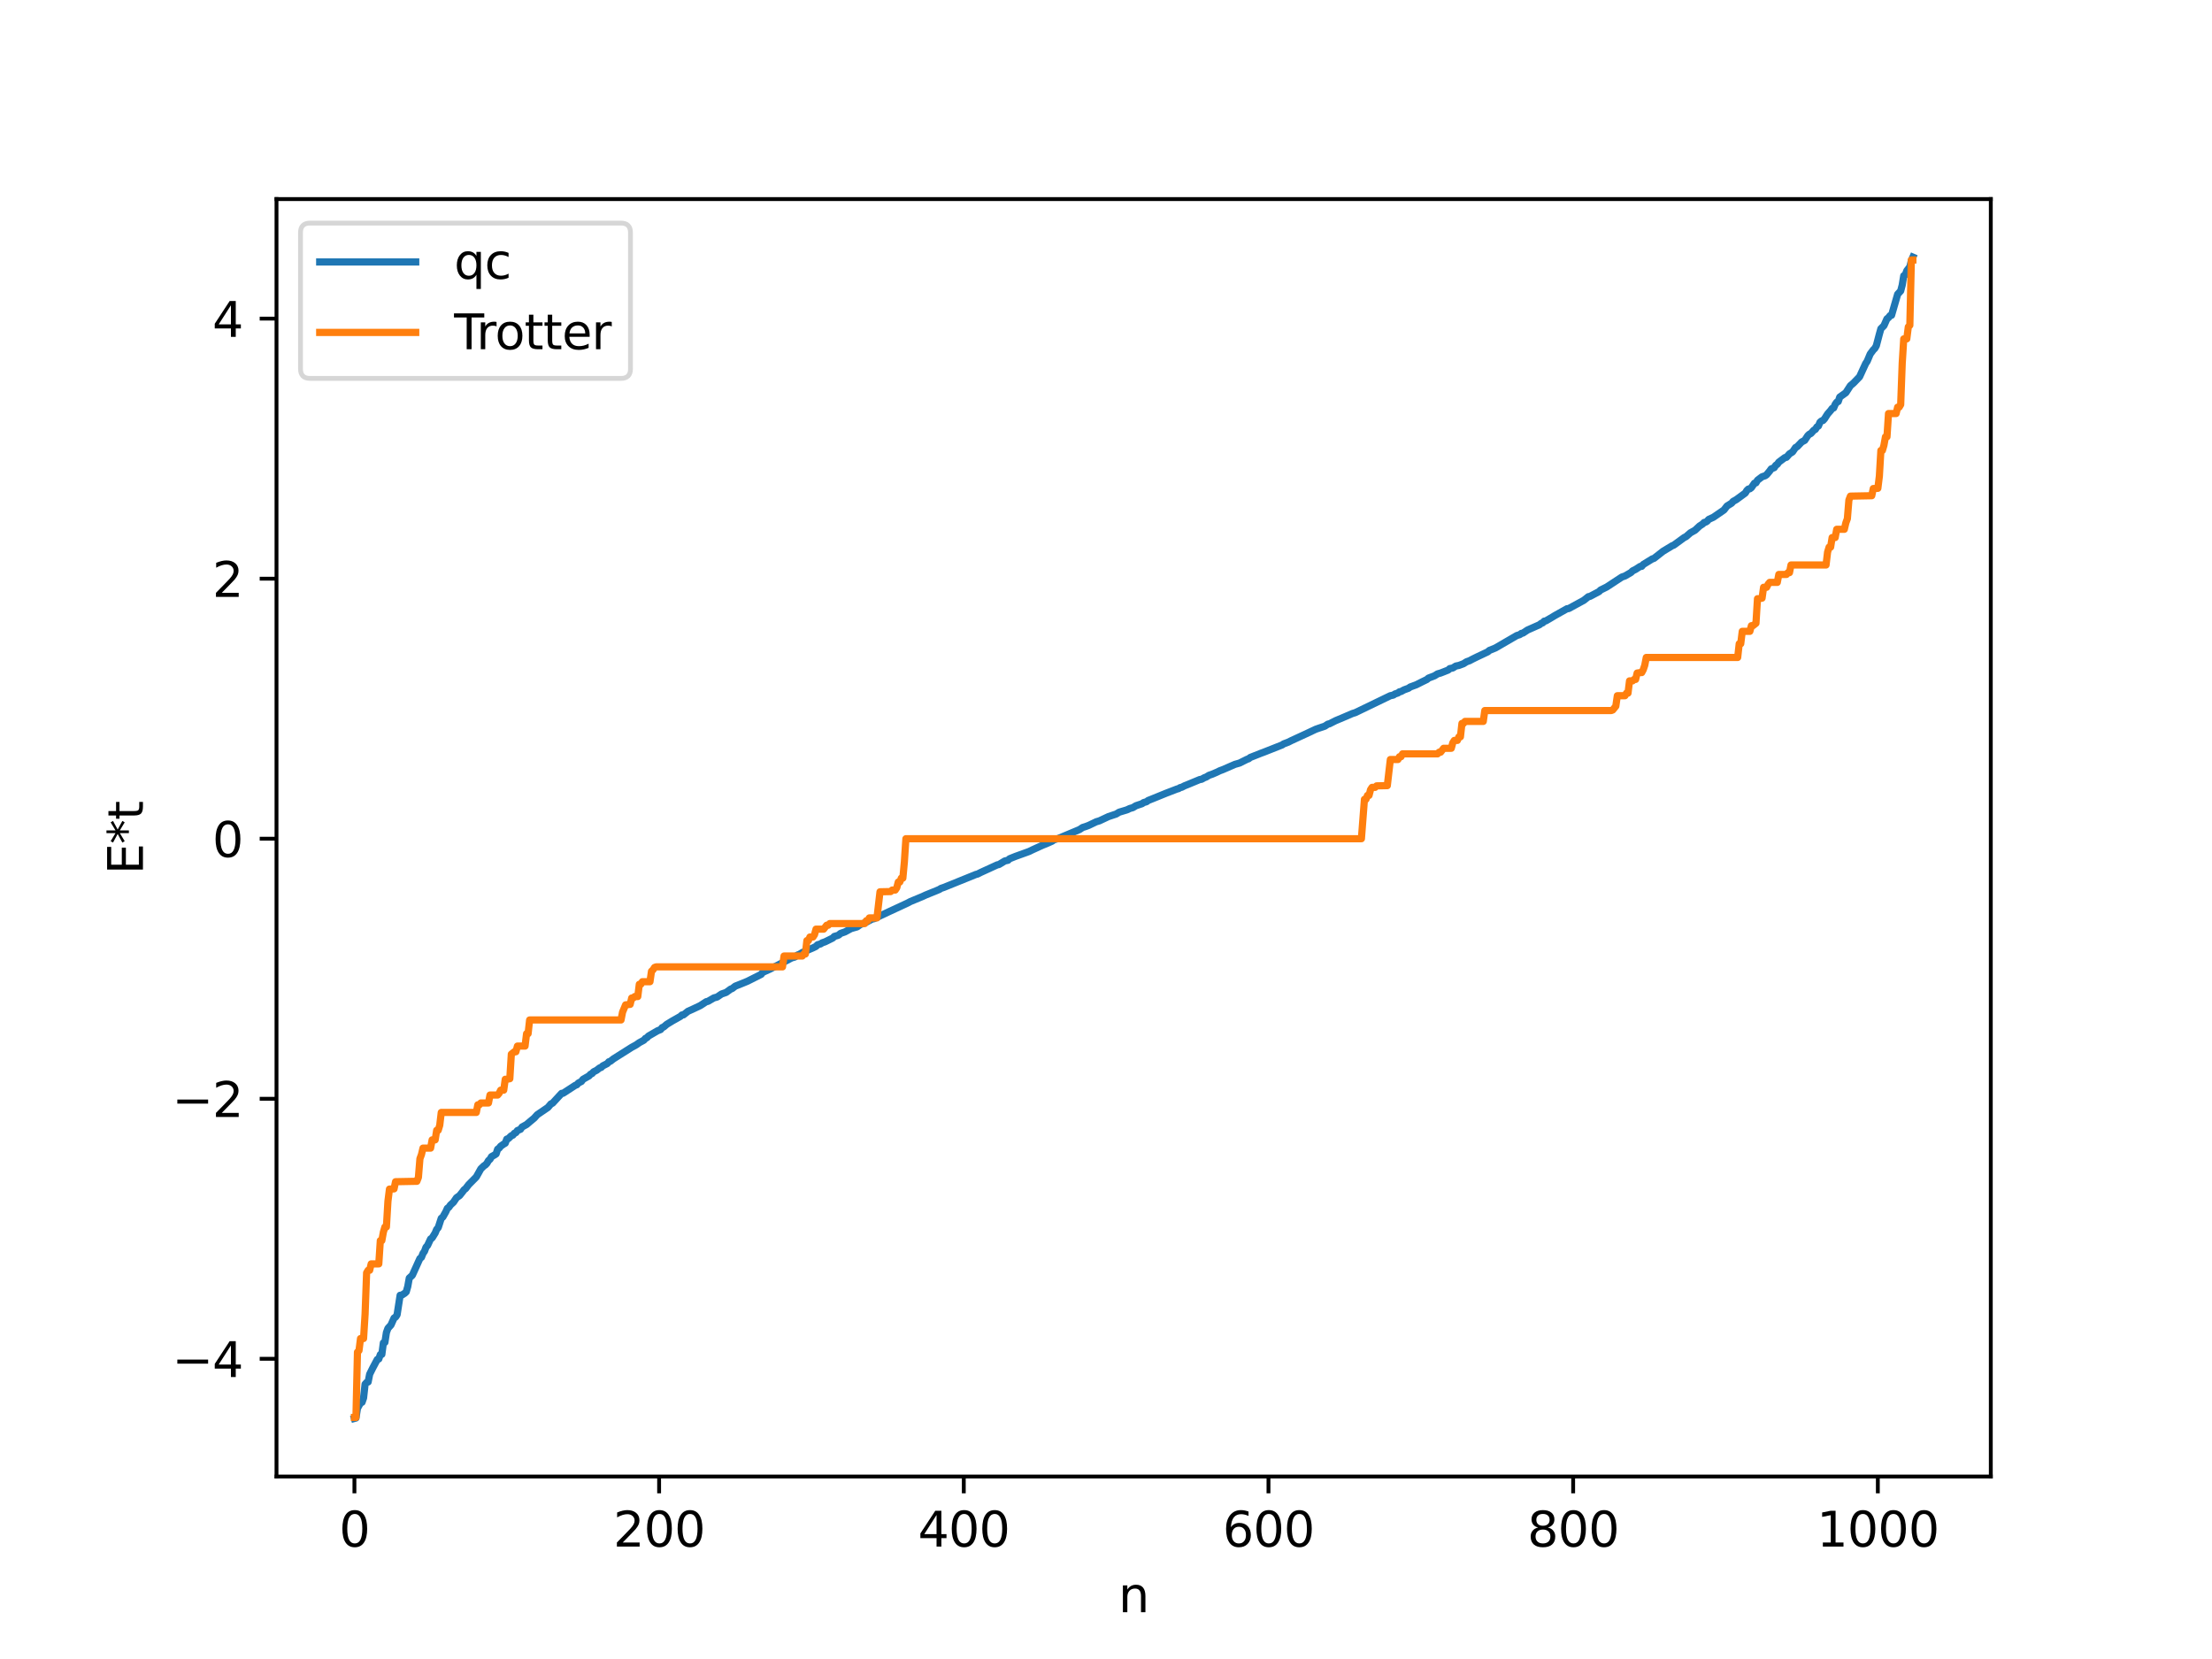 <?xml version="1.0" encoding="utf-8" standalone="no"?>
<!DOCTYPE svg PUBLIC "-//W3C//DTD SVG 1.1//EN"
  "http://www.w3.org/Graphics/SVG/1.1/DTD/svg11.dtd">
<svg xmlns:xlink="http://www.w3.org/1999/xlink" width="460.8pt" height="345.6pt" viewBox="0 0 460.8 345.6" xmlns="http://www.w3.org/2000/svg" version="1.1">
 <defs>
  <style type="text/css">*{stroke-linejoin: round; stroke-linecap: butt}</style>
 </defs>
 <g id="figure_1">
  <g id="patch_1">
   <path d="M 0 345.6 
L 460.8 345.6 
L 460.8 0 
L 0 0 
z
" style="fill: #ffffff"/>
  </g>
  <g id="axes_1">
   <g id="patch_2">
    <path d="M 57.6 307.584 
L 414.72 307.584 
L 414.72 41.472 
L 57.6 41.472 
z
" style="fill: #ffffff"/>
   </g>
   <g id="matplotlib.axis_1">
    <g id="xtick_1">
     <g id="line2d_1">
      <defs>
       <path id="ma54f711b82" d="M 0 0 
L 0 3.5 
" style="stroke: #000000; stroke-width: 0.8"/>
      </defs>
      <g>
       <use xlink:href="#ma54f711b82" x="73.833" y="307.584" style="stroke: #000000; stroke-width: 0.8"/>
      </g>
     </g>
     <g id="text_1">
      <!-- 0 -->
      <g transform="translate(70.651 322.182) scale(0.1 -0.1)">
       <defs>
        <path id="DejaVuSans-30" d="M 2034 4250 
Q 1547 4250 1301 3770 
Q 1056 3291 1056 2328 
Q 1056 1369 1301 889 
Q 1547 409 2034 409 
Q 2525 409 2770 889 
Q 3016 1369 3016 2328 
Q 3016 3291 2770 3770 
Q 2525 4250 2034 4250 
z
M 2034 4750 
Q 2819 4750 3233 4129 
Q 3647 3509 3647 2328 
Q 3647 1150 3233 529 
Q 2819 -91 2034 -91 
Q 1250 -91 836 529 
Q 422 1150 422 2328 
Q 422 3509 836 4129 
Q 1250 4750 2034 4750 
z
" transform="scale(0.016)"/>
       </defs>
       <use xlink:href="#DejaVuSans-30"/>
      </g>
     </g>
    </g>
    <g id="xtick_2">
     <g id="line2d_2">
      <g>
       <use xlink:href="#ma54f711b82" x="137.304" y="307.584" style="stroke: #000000; stroke-width: 0.8"/>
      </g>
     </g>
     <g id="text_2">
      <!-- 200 -->
      <g transform="translate(127.76 322.182) scale(0.1 -0.1)">
       <defs>
        <path id="DejaVuSans-32" d="M 1228 531 
L 3431 531 
L 3431 0 
L 469 0 
L 469 531 
Q 828 903 1448 1529 
Q 2069 2156 2228 2338 
Q 2531 2678 2651 2914 
Q 2772 3150 2772 3378 
Q 2772 3750 2511 3984 
Q 2250 4219 1831 4219 
Q 1534 4219 1204 4116 
Q 875 4013 500 3803 
L 500 4441 
Q 881 4594 1212 4672 
Q 1544 4750 1819 4750 
Q 2544 4750 2975 4387 
Q 3406 4025 3406 3419 
Q 3406 3131 3298 2873 
Q 3191 2616 2906 2266 
Q 2828 2175 2409 1742 
Q 1991 1309 1228 531 
z
" transform="scale(0.016)"/>
       </defs>
       <use xlink:href="#DejaVuSans-32"/>
       <use xlink:href="#DejaVuSans-30" x="63.623"/>
       <use xlink:href="#DejaVuSans-30" x="127.246"/>
      </g>
     </g>
    </g>
    <g id="xtick_3">
     <g id="line2d_3">
      <g>
       <use xlink:href="#ma54f711b82" x="200.775" y="307.584" style="stroke: #000000; stroke-width: 0.8"/>
      </g>
     </g>
     <g id="text_3">
      <!-- 400 -->
      <g transform="translate(191.231 322.182) scale(0.1 -0.1)">
       <defs>
        <path id="DejaVuSans-34" d="M 2419 4116 
L 825 1625 
L 2419 1625 
L 2419 4116 
z
M 2253 4666 
L 3047 4666 
L 3047 1625 
L 3713 1625 
L 3713 1100 
L 3047 1100 
L 3047 0 
L 2419 0 
L 2419 1100 
L 313 1100 
L 313 1709 
L 2253 4666 
z
" transform="scale(0.016)"/>
       </defs>
       <use xlink:href="#DejaVuSans-34"/>
       <use xlink:href="#DejaVuSans-30" x="63.623"/>
       <use xlink:href="#DejaVuSans-30" x="127.246"/>
      </g>
     </g>
    </g>
    <g id="xtick_4">
     <g id="line2d_4">
      <g>
       <use xlink:href="#ma54f711b82" x="264.246" y="307.584" style="stroke: #000000; stroke-width: 0.8"/>
      </g>
     </g>
     <g id="text_4">
      <!-- 600 -->
      <g transform="translate(254.702 322.182) scale(0.1 -0.1)">
       <defs>
        <path id="DejaVuSans-36" d="M 2113 2584 
Q 1688 2584 1439 2293 
Q 1191 2003 1191 1497 
Q 1191 994 1439 701 
Q 1688 409 2113 409 
Q 2538 409 2786 701 
Q 3034 994 3034 1497 
Q 3034 2003 2786 2293 
Q 2538 2584 2113 2584 
z
M 3366 4563 
L 3366 3988 
Q 3128 4100 2886 4159 
Q 2644 4219 2406 4219 
Q 1781 4219 1451 3797 
Q 1122 3375 1075 2522 
Q 1259 2794 1537 2939 
Q 1816 3084 2150 3084 
Q 2853 3084 3261 2657 
Q 3669 2231 3669 1497 
Q 3669 778 3244 343 
Q 2819 -91 2113 -91 
Q 1303 -91 875 529 
Q 447 1150 447 2328 
Q 447 3434 972 4092 
Q 1497 4750 2381 4750 
Q 2619 4750 2861 4703 
Q 3103 4656 3366 4563 
z
" transform="scale(0.016)"/>
       </defs>
       <use xlink:href="#DejaVuSans-36"/>
       <use xlink:href="#DejaVuSans-30" x="63.623"/>
       <use xlink:href="#DejaVuSans-30" x="127.246"/>
      </g>
     </g>
    </g>
    <g id="xtick_5">
     <g id="line2d_5">
      <g>
       <use xlink:href="#ma54f711b82" x="327.717" y="307.584" style="stroke: #000000; stroke-width: 0.8"/>
      </g>
     </g>
     <g id="text_5">
      <!-- 800 -->
      <g transform="translate(318.173 322.182) scale(0.1 -0.1)">
       <defs>
        <path id="DejaVuSans-38" d="M 2034 2216 
Q 1584 2216 1326 1975 
Q 1069 1734 1069 1313 
Q 1069 891 1326 650 
Q 1584 409 2034 409 
Q 2484 409 2743 651 
Q 3003 894 3003 1313 
Q 3003 1734 2745 1975 
Q 2488 2216 2034 2216 
z
M 1403 2484 
Q 997 2584 770 2862 
Q 544 3141 544 3541 
Q 544 4100 942 4425 
Q 1341 4750 2034 4750 
Q 2731 4750 3128 4425 
Q 3525 4100 3525 3541 
Q 3525 3141 3298 2862 
Q 3072 2584 2669 2484 
Q 3125 2378 3379 2068 
Q 3634 1759 3634 1313 
Q 3634 634 3220 271 
Q 2806 -91 2034 -91 
Q 1263 -91 848 271 
Q 434 634 434 1313 
Q 434 1759 690 2068 
Q 947 2378 1403 2484 
z
M 1172 3481 
Q 1172 3119 1398 2916 
Q 1625 2713 2034 2713 
Q 2441 2713 2670 2916 
Q 2900 3119 2900 3481 
Q 2900 3844 2670 4047 
Q 2441 4250 2034 4250 
Q 1625 4250 1398 4047 
Q 1172 3844 1172 3481 
z
" transform="scale(0.016)"/>
       </defs>
       <use xlink:href="#DejaVuSans-38"/>
       <use xlink:href="#DejaVuSans-30" x="63.623"/>
       <use xlink:href="#DejaVuSans-30" x="127.246"/>
      </g>
     </g>
    </g>
    <g id="xtick_6">
     <g id="line2d_6">
      <g>
       <use xlink:href="#ma54f711b82" x="391.188" y="307.584" style="stroke: #000000; stroke-width: 0.8"/>
      </g>
     </g>
     <g id="text_6">
      <!-- 1000 -->
      <g transform="translate(378.463 322.182) scale(0.1 -0.1)">
       <defs>
        <path id="DejaVuSans-31" d="M 794 531 
L 1825 531 
L 1825 4091 
L 703 3866 
L 703 4441 
L 1819 4666 
L 2450 4666 
L 2450 531 
L 3481 531 
L 3481 0 
L 794 0 
L 794 531 
z
" transform="scale(0.016)"/>
       </defs>
       <use xlink:href="#DejaVuSans-31"/>
       <use xlink:href="#DejaVuSans-30" x="63.623"/>
       <use xlink:href="#DejaVuSans-30" x="127.246"/>
       <use xlink:href="#DejaVuSans-30" x="190.869"/>
      </g>
     </g>
    </g>
    <g id="text_7">
     <!-- n -->
     <g transform="translate(232.991 335.861) scale(0.1 -0.1)">
      <defs>
       <path id="DejaVuSans-6e" d="M 3513 2113 
L 3513 0 
L 2938 0 
L 2938 2094 
Q 2938 2591 2744 2837 
Q 2550 3084 2163 3084 
Q 1697 3084 1428 2787 
Q 1159 2491 1159 1978 
L 1159 0 
L 581 0 
L 581 3500 
L 1159 3500 
L 1159 2956 
Q 1366 3272 1645 3428 
Q 1925 3584 2291 3584 
Q 2894 3584 3203 3211 
Q 3513 2838 3513 2113 
z
" transform="scale(0.016)"/>
      </defs>
      <use xlink:href="#DejaVuSans-6e"/>
     </g>
    </g>
   </g>
   <g id="matplotlib.axis_2">
    <g id="ytick_1">
     <g id="line2d_7">
      <defs>
       <path id="mc48bf486e9" d="M 0 0 
L -3.5 0 
" style="stroke: #000000; stroke-width: 0.8"/>
      </defs>
      <g>
       <use xlink:href="#mc48bf486e9" x="57.6" y="283.062" style="stroke: #000000; stroke-width: 0.8"/>
      </g>
     </g>
     <g id="text_8">
      <!-- −4 -->
      <g transform="translate(35.858 286.861) scale(0.1 -0.1)">
       <defs>
        <path id="DejaVuSans-2212" d="M 678 2272 
L 4684 2272 
L 4684 1741 
L 678 1741 
L 678 2272 
z
" transform="scale(0.016)"/>
       </defs>
       <use xlink:href="#DejaVuSans-2212"/>
       <use xlink:href="#DejaVuSans-34" x="83.789"/>
      </g>
     </g>
    </g>
    <g id="ytick_2">
     <g id="line2d_8">
      <g>
       <use xlink:href="#mc48bf486e9" x="57.6" y="228.891" style="stroke: #000000; stroke-width: 0.8"/>
      </g>
     </g>
     <g id="text_9">
      <!-- −2 -->
      <g transform="translate(35.858 232.69) scale(0.1 -0.1)">
       <use xlink:href="#DejaVuSans-2212"/>
       <use xlink:href="#DejaVuSans-32" x="83.789"/>
      </g>
     </g>
    </g>
    <g id="ytick_3">
     <g id="line2d_9">
      <g>
       <use xlink:href="#mc48bf486e9" x="57.6" y="174.72" style="stroke: #000000; stroke-width: 0.8"/>
      </g>
     </g>
     <g id="text_10">
      <!-- 0 -->
      <g transform="translate(44.237 178.519) scale(0.1 -0.1)">
       <use xlink:href="#DejaVuSans-30"/>
      </g>
     </g>
    </g>
    <g id="ytick_4">
     <g id="line2d_10">
      <g>
       <use xlink:href="#mc48bf486e9" x="57.6" y="120.548" style="stroke: #000000; stroke-width: 0.8"/>
      </g>
     </g>
     <g id="text_11">
      <!-- 2 -->
      <g transform="translate(44.237 124.348) scale(0.1 -0.1)">
       <use xlink:href="#DejaVuSans-32"/>
      </g>
     </g>
    </g>
    <g id="ytick_5">
     <g id="line2d_11">
      <g>
       <use xlink:href="#mc48bf486e9" x="57.6" y="66.377" style="stroke: #000000; stroke-width: 0.8"/>
      </g>
     </g>
     <g id="text_12">
      <!-- 4 -->
      <g transform="translate(44.237 70.176) scale(0.1 -0.1)">
       <use xlink:href="#DejaVuSans-34"/>
      </g>
     </g>
    </g>
    <g id="text_13">
     <!-- E*t -->
     <g transform="translate(29.778 182.148) rotate(-90) scale(0.1 -0.1)">
      <defs>
       <path id="DejaVuSans-45" d="M 628 4666 
L 3578 4666 
L 3578 4134 
L 1259 4134 
L 1259 2753 
L 3481 2753 
L 3481 2222 
L 1259 2222 
L 1259 531 
L 3634 531 
L 3634 0 
L 628 0 
L 628 4666 
z
" transform="scale(0.016)"/>
       <path id="DejaVuSans-2a" d="M 3009 3897 
L 1888 3291 
L 3009 2681 
L 2828 2375 
L 1778 3009 
L 1778 1831 
L 1422 1831 
L 1422 3009 
L 372 2375 
L 191 2681 
L 1313 3291 
L 191 3897 
L 372 4206 
L 1422 3572 
L 1422 4750 
L 1778 4750 
L 1778 3572 
L 2828 4206 
L 3009 3897 
z
" transform="scale(0.016)"/>
       <path id="DejaVuSans-74" d="M 1172 4494 
L 1172 3500 
L 2356 3500 
L 2356 3053 
L 1172 3053 
L 1172 1153 
Q 1172 725 1289 603 
Q 1406 481 1766 481 
L 2356 481 
L 2356 0 
L 1766 0 
Q 1100 0 847 248 
Q 594 497 594 1153 
L 594 3053 
L 172 3053 
L 172 3500 
L 594 3500 
L 594 4494 
L 1172 4494 
z
" transform="scale(0.016)"/>
      </defs>
      <use xlink:href="#DejaVuSans-45"/>
      <use xlink:href="#DejaVuSans-2a" x="63.184"/>
      <use xlink:href="#DejaVuSans-74" x="113.184"/>
     </g>
    </g>
   </g>
   <g id="line2d_12">
    <path d="M 73.833 295.488 
L 74.15 295.401 
L 74.467 293.387 
L 75.102 292.237 
L 75.42 292.122 
L 75.737 291.214 
L 76.054 288.35 
L 76.372 287.997 
L 76.689 287.89 
L 77.006 286.275 
L 77.641 284.994 
L 78.593 283.201 
L 78.91 283.103 
L 79.228 282.179 
L 79.545 282.139 
L 79.862 279.738 
L 80.18 279.647 
L 80.497 277.588 
L 80.815 276.716 
L 81.449 276.014 
L 82.084 274.58 
L 82.401 274.378 
L 82.719 273.902 
L 83.353 269.831 
L 83.671 269.806 
L 84.305 269.416 
L 84.623 269.118 
L 84.94 268.016 
L 85.258 266.25 
L 85.892 265.665 
L 87.162 262.86 
L 87.479 262.165 
L 87.796 261.92 
L 88.114 261.109 
L 88.431 260.663 
L 88.748 259.813 
L 89.066 259.455 
L 89.7 258.098 
L 90.018 257.886 
L 90.653 256.858 
L 90.97 256.097 
L 91.287 255.743 
L 91.922 253.79 
L 92.239 253.555 
L 92.874 252.433 
L 93.191 251.722 
L 93.509 251.495 
L 93.826 251.035 
L 94.461 250.449 
L 95.096 249.511 
L 95.73 249.07 
L 96.365 248.277 
L 96.682 247.846 
L 97 247.611 
L 97.634 246.786 
L 99.221 245.182 
L 100.173 243.484 
L 100.808 242.874 
L 101.125 242.669 
L 101.443 242.328 
L 101.76 241.765 
L 102.077 241.502 
L 102.395 240.947 
L 103.029 240.596 
L 103.347 240.377 
L 103.664 239.405 
L 103.981 239.183 
L 104.299 238.774 
L 104.934 238.331 
L 105.251 238.152 
L 105.568 237.302 
L 105.886 237.2 
L 106.52 236.592 
L 106.838 236.477 
L 107.155 236.08 
L 107.472 235.948 
L 107.79 235.513 
L 108.424 235.256 
L 108.742 234.783 
L 109.694 234.257 
L 110.329 233.713 
L 111.281 232.922 
L 111.915 232.218 
L 114.137 230.707 
L 114.772 229.96 
L 115.089 229.832 
L 116.993 227.768 
L 117.31 227.741 
L 119.849 226.092 
L 120.167 225.977 
L 120.484 225.613 
L 121.119 225.291 
L 121.436 224.851 
L 122.071 224.488 
L 122.705 224.133 
L 123.023 223.774 
L 123.34 223.638 
L 123.658 223.276 
L 124.292 222.959 
L 124.927 222.461 
L 125.244 222.365 
L 125.562 222.044 
L 126.514 221.557 
L 126.831 221.187 
L 127.148 221.084 
L 127.783 220.584 
L 131.591 218.178 
L 132.543 217.657 
L 133.178 217.207 
L 134.13 216.692 
L 134.448 216.32 
L 134.765 216.18 
L 135.082 215.833 
L 136.986 214.727 
L 137.621 214.475 
L 137.939 214.063 
L 138.256 213.939 
L 138.891 213.395 
L 140.16 212.621 
L 140.795 212.27 
L 141.747 211.729 
L 142.064 211.433 
L 142.381 211.412 
L 143.334 210.661 
L 144.286 210.238 
L 145.872 209.49 
L 147.142 208.661 
L 147.459 208.609 
L 148.729 207.878 
L 149.363 207.711 
L 150.315 207.068 
L 151.267 206.74 
L 152.22 206.044 
L 152.537 205.93 
L 153.172 205.434 
L 154.441 204.933 
L 155.71 204.412 
L 158.567 202.975 
L 158.884 202.564 
L 160.471 201.851 
L 161.105 201.51 
L 161.74 201.206 
L 164.914 199.556 
L 165.548 199.381 
L 166.183 198.929 
L 166.5 198.815 
L 167.135 198.439 
L 167.77 198.137 
L 169.357 197.461 
L 169.991 197.149 
L 170.309 196.814 
L 170.943 196.634 
L 171.261 196.415 
L 171.896 196.192 
L 173.482 195.409 
L 173.8 195.075 
L 174.434 194.895 
L 174.752 194.766 
L 175.069 194.458 
L 176.021 194.129 
L 177.291 193.441 
L 178.56 193.083 
L 179.195 192.621 
L 180.464 192.106 
L 181.734 191.434 
L 182.051 191.396 
L 185.224 189.904 
L 189.033 188.137 
L 189.667 187.8 
L 192.206 186.747 
L 192.841 186.448 
L 195.062 185.551 
L 195.697 185.28 
L 196.015 185.072 
L 196.649 184.854 
L 203.314 182.157 
L 203.631 182.086 
L 204.266 181.762 
L 207.757 180.162 
L 208.074 180.109 
L 209.343 179.344 
L 209.978 179.215 
L 210.296 178.901 
L 211.565 178.392 
L 213.786 177.594 
L 214.421 177.36 
L 215.056 177.045 
L 216.643 176.321 
L 217.277 176.039 
L 218.229 175.655 
L 219.181 175.228 
L 219.499 174.975 
L 220.451 174.669 
L 224.894 172.808 
L 225.529 172.382 
L 226.163 172.184 
L 226.798 171.945 
L 228.385 171.184 
L 229.02 170.999 
L 230.924 170.107 
L 232.51 169.581 
L 233.145 169.195 
L 234.732 168.717 
L 235.367 168.42 
L 236.001 168.243 
L 236.636 167.85 
L 237.905 167.426 
L 238.223 167.196 
L 238.858 167.009 
L 239.175 166.757 
L 240.127 166.379 
L 242.983 165.217 
L 245.205 164.362 
L 245.522 164.286 
L 245.839 164.071 
L 246.157 164.01 
L 246.791 163.685 
L 247.426 163.435 
L 249.965 162.381 
L 250.282 162.351 
L 250.917 161.994 
L 251.234 161.892 
L 251.869 161.504 
L 252.504 161.288 
L 253.456 160.879 
L 254.091 160.569 
L 254.725 160.333 
L 257.264 159.229 
L 258.216 158.958 
L 259.803 158.168 
L 260.12 158.066 
L 260.438 157.798 
L 262.659 156.919 
L 263.294 156.685 
L 267.102 155.181 
L 267.42 154.961 
L 268.372 154.604 
L 269.006 154.282 
L 271.862 152.967 
L 274.084 151.922 
L 274.719 151.698 
L 275.988 151.273 
L 276.623 150.848 
L 276.94 150.783 
L 278.21 150.139 
L 279.796 149.472 
L 281.7 148.651 
L 282.335 148.454 
L 289.634 144.93 
L 290.269 144.796 
L 290.586 144.569 
L 291.221 144.36 
L 291.539 144.114 
L 291.856 144.061 
L 292.491 143.711 
L 293.443 143.362 
L 293.76 143.117 
L 295.029 142.653 
L 296.299 142.013 
L 297.251 141.551 
L 297.568 141.265 
L 298.838 140.782 
L 299.472 140.382 
L 300.107 140.204 
L 301.694 139.579 
L 302.011 139.281 
L 302.646 139.153 
L 303.281 138.747 
L 303.915 138.623 
L 304.867 138.266 
L 305.502 137.863 
L 306.137 137.637 
L 306.772 137.297 
L 307.724 136.83 
L 309.945 135.783 
L 310.262 135.493 
L 311.532 134.98 
L 315.975 132.398 
L 316.61 132.198 
L 316.927 131.948 
L 317.244 131.892 
L 318.196 131.257 
L 320.735 130.128 
L 321.053 129.855 
L 321.37 129.754 
L 321.687 129.402 
L 322.005 129.355 
L 322.957 128.802 
L 323.909 128.23 
L 326.448 126.806 
L 326.765 126.787 
L 329.939 125.053 
L 330.891 124.299 
L 331.208 124.244 
L 333.112 123.236 
L 333.429 122.913 
L 334.699 122.288 
L 337.872 120.205 
L 338.507 119.991 
L 339.777 119.251 
L 340.094 118.928 
L 340.729 118.611 
L 341.681 117.998 
L 341.998 117.98 
L 342.315 117.594 
L 344.22 116.421 
L 344.537 116.334 
L 346.441 114.843 
L 348.345 113.69 
L 348.662 113.572 
L 350.884 111.954 
L 351.201 111.819 
L 352.153 110.989 
L 353.105 110.459 
L 354.058 109.573 
L 354.692 109.157 
L 355.01 108.834 
L 355.327 108.772 
L 355.644 108.562 
L 355.962 108.193 
L 356.914 107.762 
L 358.818 106.455 
L 359.135 106.23 
L 359.77 105.408 
L 360.722 104.826 
L 361.039 104.448 
L 361.674 104.1 
L 363.578 102.708 
L 363.896 102.183 
L 364.213 101.882 
L 364.53 101.823 
L 364.848 101.581 
L 365.482 100.656 
L 365.8 100.588 
L 366.117 100.042 
L 367.069 99.318 
L 367.704 99.111 
L 368.021 98.89 
L 368.656 98.122 
L 368.973 97.679 
L 369.608 97.418 
L 369.925 96.922 
L 370.243 96.722 
L 370.56 96.269 
L 371.829 95.326 
L 372.147 95.268 
L 372.781 94.545 
L 373.416 94.149 
L 374.051 93.22 
L 374.368 93.069 
L 375.32 92.073 
L 375.955 91.734 
L 376.59 90.768 
L 376.907 90.459 
L 377.224 90.322 
L 377.859 89.613 
L 378.177 89.447 
L 378.494 88.933 
L 378.811 88.748 
L 379.129 87.976 
L 379.446 87.692 
L 379.763 87.596 
L 380.081 87.244 
L 380.715 86.247 
L 381.35 85.524 
L 381.667 85.092 
L 381.985 84.985 
L 382.302 84.232 
L 382.62 83.789 
L 382.937 83.654 
L 383.254 82.717 
L 384.524 81.812 
L 385.476 80.34 
L 386.11 79.806 
L 387.38 78.495 
L 388.649 75.734 
L 388.967 75.256 
L 389.601 73.749 
L 390.236 72.892 
L 390.553 72.583 
L 390.871 72.027 
L 391.505 69.609 
L 391.823 68.476 
L 392.458 67.843 
L 393.092 66.41 
L 393.41 66.176 
L 393.727 65.758 
L 394.044 65.679 
L 395.314 61.294 
L 395.948 60.605 
L 396.266 59.39 
L 396.583 57.44 
L 396.9 57.286 
L 397.218 56.399 
L 397.853 55.591 
L 398.17 54.298 
L 398.487 53.568 
L 398.487 53.568 
" clip-path="url(#p004afc7908)" style="fill: none; stroke: #1f77b4; stroke-width: 1.5; stroke-linecap: square"/>
   </g>
   <g id="line2d_13">
    <path d="M 73.833 295.286 
L 74.15 295.286 
L 74.467 281.672 
L 74.785 281.345 
L 75.102 278.844 
L 75.737 278.844 
L 76.054 273.75 
L 76.372 265.15 
L 76.689 264.622 
L 77.006 264.622 
L 77.324 263.292 
L 78.91 263.292 
L 79.228 258.44 
L 79.545 258.44 
L 79.862 256.684 
L 80.18 255.599 
L 80.497 255.599 
L 80.815 250.234 
L 81.132 247.709 
L 82.084 247.666 
L 82.401 246.171 
L 86.844 246.086 
L 87.162 245.268 
L 87.479 241.381 
L 87.796 240.521 
L 88.114 239.176 
L 89.7 239.176 
L 90.018 237.456 
L 90.653 237.456 
L 90.97 235.459 
L 91.287 235.459 
L 91.605 234.418 
L 91.922 231.742 
L 99.221 231.742 
L 99.539 230.147 
L 99.856 230.147 
L 100.173 229.77 
L 101.76 229.77 
L 102.077 228.117 
L 103.664 228.117 
L 103.981 227.744 
L 104.299 227.099 
L 104.934 227.099 
L 105.251 224.832 
L 105.568 224.832 
L 106.203 224.718 
L 106.52 219.602 
L 107.155 219.097 
L 107.472 219.097 
L 107.79 217.919 
L 109.377 217.919 
L 109.694 215.333 
L 110.011 215.333 
L 110.329 212.477 
L 129.37 212.477 
L 129.687 210.854 
L 130.322 209.327 
L 131.274 209.23 
L 131.591 207.902 
L 131.909 207.902 
L 132.226 207.599 
L 132.861 207.599 
L 133.178 205.043 
L 133.496 205.043 
L 133.813 204.508 
L 135.4 204.508 
L 135.717 202.328 
L 136.034 202.034 
L 136.352 201.542 
L 136.669 201.418 
L 163.01 201.418 
L 163.327 199.156 
L 167.135 199.156 
L 167.453 198.742 
L 167.77 198.742 
L 168.087 195.943 
L 168.405 195.943 
L 168.722 195.195 
L 169.357 195.195 
L 169.674 194.713 
L 169.991 193.558 
L 171.578 193.558 
L 172.213 192.744 
L 172.53 192.744 
L 172.848 192.398 
L 180.147 192.398 
L 180.464 191.803 
L 180.781 191.803 
L 181.099 191.22 
L 182.686 191.22 
L 183.32 185.778 
L 185.542 185.73 
L 185.859 185.414 
L 186.494 185.414 
L 186.811 184.936 
L 187.129 183.74 
L 187.446 183.74 
L 187.763 182.929 
L 188.081 182.929 
L 188.398 179.545 
L 188.715 174.72 
L 283.605 174.72 
L 284.239 166.51 
L 284.557 166.51 
L 284.874 165.699 
L 285.191 165.699 
L 285.509 164.503 
L 285.826 164.025 
L 286.461 164.025 
L 286.778 163.709 
L 289 163.661 
L 289.634 158.219 
L 291.221 158.219 
L 291.539 157.636 
L 291.856 157.636 
L 292.173 157.041 
L 299.472 157.041 
L 299.79 156.695 
L 300.107 156.695 
L 300.742 155.881 
L 302.329 155.881 
L 302.646 154.726 
L 302.963 154.244 
L 303.598 154.244 
L 303.915 153.496 
L 304.233 153.496 
L 304.55 150.697 
L 304.867 150.697 
L 305.185 150.283 
L 308.993 150.283 
L 309.31 148.021 
L 335.651 148.021 
L 335.968 147.897 
L 336.603 147.111 
L 336.92 144.931 
L 338.507 144.931 
L 338.824 144.396 
L 339.142 144.396 
L 339.459 141.84 
L 340.094 141.84 
L 340.411 141.537 
L 340.729 141.537 
L 341.046 140.209 
L 341.681 140.112 
L 341.998 140.112 
L 342.315 139.521 
L 342.633 138.585 
L 342.95 136.962 
L 361.991 136.962 
L 362.309 134.106 
L 362.626 134.106 
L 362.943 131.52 
L 364.53 131.52 
L 364.848 130.342 
L 365.165 130.342 
L 365.8 129.837 
L 366.117 124.721 
L 366.434 124.721 
L 367.069 124.607 
L 367.386 122.34 
L 368.021 122.34 
L 368.339 121.695 
L 368.656 121.322 
L 370.243 121.322 
L 370.56 119.669 
L 372.147 119.669 
L 372.464 119.292 
L 372.781 119.292 
L 373.099 117.697 
L 380.398 117.697 
L 380.715 115.021 
L 381.033 113.98 
L 381.35 113.98 
L 381.667 111.983 
L 382.302 111.983 
L 382.62 110.263 
L 384.206 110.263 
L 384.524 108.918 
L 384.841 108.058 
L 385.158 104.171 
L 385.476 103.353 
L 389.919 103.268 
L 390.236 101.773 
L 391.188 101.73 
L 391.505 99.205 
L 391.823 93.84 
L 392.14 93.84 
L 392.458 92.755 
L 392.775 90.999 
L 393.092 90.999 
L 393.41 86.147 
L 394.996 86.147 
L 395.314 84.817 
L 395.631 84.817 
L 395.948 84.289 
L 396.266 75.689 
L 396.583 70.595 
L 397.218 70.595 
L 397.535 68.094 
L 397.853 67.767 
L 398.17 54.153 
L 398.487 54.153 
L 398.487 54.153 
" clip-path="url(#p004afc7908)" style="fill: none; stroke: #ff7f0e; stroke-width: 1.5; stroke-linecap: square"/>
   </g>
   <g id="patch_3">
    <path d="M 57.6 307.584 
L 57.6 41.472 
" style="fill: none; stroke: #000000; stroke-width: 0.8; stroke-linejoin: miter; stroke-linecap: square"/>
   </g>
   <g id="patch_4">
    <path d="M 414.72 307.584 
L 414.72 41.472 
" style="fill: none; stroke: #000000; stroke-width: 0.8; stroke-linejoin: miter; stroke-linecap: square"/>
   </g>
   <g id="patch_5">
    <path d="M 57.6 307.584 
L 414.72 307.584 
" style="fill: none; stroke: #000000; stroke-width: 0.8; stroke-linejoin: miter; stroke-linecap: square"/>
   </g>
   <g id="patch_6">
    <path d="M 57.6 41.472 
L 414.72 41.472 
" style="fill: none; stroke: #000000; stroke-width: 0.8; stroke-linejoin: miter; stroke-linecap: square"/>
   </g>
   <g id="legend_1">
    <g id="patch_7">
     <path d="M 64.6 78.828 
L 129.342 78.828 
Q 131.342 78.828 131.342 76.828 
L 131.342 48.472 
Q 131.342 46.472 129.342 46.472 
L 64.6 46.472 
Q 62.6 46.472 62.6 48.472 
L 62.6 76.828 
Q 62.6 78.828 64.6 78.828 
z
" style="fill: #ffffff; opacity: 0.8; stroke: #cccccc; stroke-linejoin: miter"/>
    </g>
    <g id="line2d_14">
     <path d="M 66.6 54.57 
L 76.6 54.57 
L 86.6 54.57 
" style="fill: none; stroke: #1f77b4; stroke-width: 1.5; stroke-linecap: square"/>
    </g>
    <g id="text_14">
     <!-- qc -->
     <g transform="translate(94.6 58.07) scale(0.1 -0.1)">
      <defs>
       <path id="DejaVuSans-71" d="M 947 1747 
Q 947 1113 1208 752 
Q 1469 391 1925 391 
Q 2381 391 2643 752 
Q 2906 1113 2906 1747 
Q 2906 2381 2643 2742 
Q 2381 3103 1925 3103 
Q 1469 3103 1208 2742 
Q 947 2381 947 1747 
z
M 2906 525 
Q 2725 213 2448 61 
Q 2172 -91 1784 -91 
Q 1150 -91 751 415 
Q 353 922 353 1747 
Q 353 2572 751 3078 
Q 1150 3584 1784 3584 
Q 2172 3584 2448 3432 
Q 2725 3281 2906 2969 
L 2906 3500 
L 3481 3500 
L 3481 -1331 
L 2906 -1331 
L 2906 525 
z
" transform="scale(0.016)"/>
       <path id="DejaVuSans-63" d="M 3122 3366 
L 3122 2828 
Q 2878 2963 2633 3030 
Q 2388 3097 2138 3097 
Q 1578 3097 1268 2742 
Q 959 2388 959 1747 
Q 959 1106 1268 751 
Q 1578 397 2138 397 
Q 2388 397 2633 464 
Q 2878 531 3122 666 
L 3122 134 
Q 2881 22 2623 -34 
Q 2366 -91 2075 -91 
Q 1284 -91 818 406 
Q 353 903 353 1747 
Q 353 2603 823 3093 
Q 1294 3584 2113 3584 
Q 2378 3584 2631 3529 
Q 2884 3475 3122 3366 
z
" transform="scale(0.016)"/>
      </defs>
      <use xlink:href="#DejaVuSans-71"/>
      <use xlink:href="#DejaVuSans-63" x="63.477"/>
     </g>
    </g>
    <g id="line2d_15">
     <path d="M 66.6 69.249 
L 76.6 69.249 
L 86.6 69.249 
" style="fill: none; stroke: #ff7f0e; stroke-width: 1.5; stroke-linecap: square"/>
    </g>
    <g id="text_15">
     <!-- Trotter -->
     <g transform="translate(94.6 72.749) scale(0.1 -0.1)">
      <defs>
       <path id="DejaVuSans-54" d="M -19 4666 
L 3928 4666 
L 3928 4134 
L 2272 4134 
L 2272 0 
L 1638 0 
L 1638 4134 
L -19 4134 
L -19 4666 
z
" transform="scale(0.016)"/>
       <path id="DejaVuSans-72" d="M 2631 2963 
Q 2534 3019 2420 3045 
Q 2306 3072 2169 3072 
Q 1681 3072 1420 2755 
Q 1159 2438 1159 1844 
L 1159 0 
L 581 0 
L 581 3500 
L 1159 3500 
L 1159 2956 
Q 1341 3275 1631 3429 
Q 1922 3584 2338 3584 
Q 2397 3584 2469 3576 
Q 2541 3569 2628 3553 
L 2631 2963 
z
" transform="scale(0.016)"/>
       <path id="DejaVuSans-6f" d="M 1959 3097 
Q 1497 3097 1228 2736 
Q 959 2375 959 1747 
Q 959 1119 1226 758 
Q 1494 397 1959 397 
Q 2419 397 2687 759 
Q 2956 1122 2956 1747 
Q 2956 2369 2687 2733 
Q 2419 3097 1959 3097 
z
M 1959 3584 
Q 2709 3584 3137 3096 
Q 3566 2609 3566 1747 
Q 3566 888 3137 398 
Q 2709 -91 1959 -91 
Q 1206 -91 779 398 
Q 353 888 353 1747 
Q 353 2609 779 3096 
Q 1206 3584 1959 3584 
z
" transform="scale(0.016)"/>
       <path id="DejaVuSans-65" d="M 3597 1894 
L 3597 1613 
L 953 1613 
Q 991 1019 1311 708 
Q 1631 397 2203 397 
Q 2534 397 2845 478 
Q 3156 559 3463 722 
L 3463 178 
Q 3153 47 2828 -22 
Q 2503 -91 2169 -91 
Q 1331 -91 842 396 
Q 353 884 353 1716 
Q 353 2575 817 3079 
Q 1281 3584 2069 3584 
Q 2775 3584 3186 3129 
Q 3597 2675 3597 1894 
z
M 3022 2063 
Q 3016 2534 2758 2815 
Q 2500 3097 2075 3097 
Q 1594 3097 1305 2825 
Q 1016 2553 972 2059 
L 3022 2063 
z
" transform="scale(0.016)"/>
      </defs>
      <use xlink:href="#DejaVuSans-54"/>
      <use xlink:href="#DejaVuSans-72" x="46.334"/>
      <use xlink:href="#DejaVuSans-6f" x="85.197"/>
      <use xlink:href="#DejaVuSans-74" x="146.379"/>
      <use xlink:href="#DejaVuSans-74" x="185.588"/>
      <use xlink:href="#DejaVuSans-65" x="224.797"/>
      <use xlink:href="#DejaVuSans-72" x="286.32"/>
     </g>
    </g>
   </g>
  </g>
 </g>
 <defs>
  <clipPath id="p004afc7908">
   <rect x="57.6" y="41.472" width="357.12" height="266.112"/>
  </clipPath>
 </defs>
</svg>
